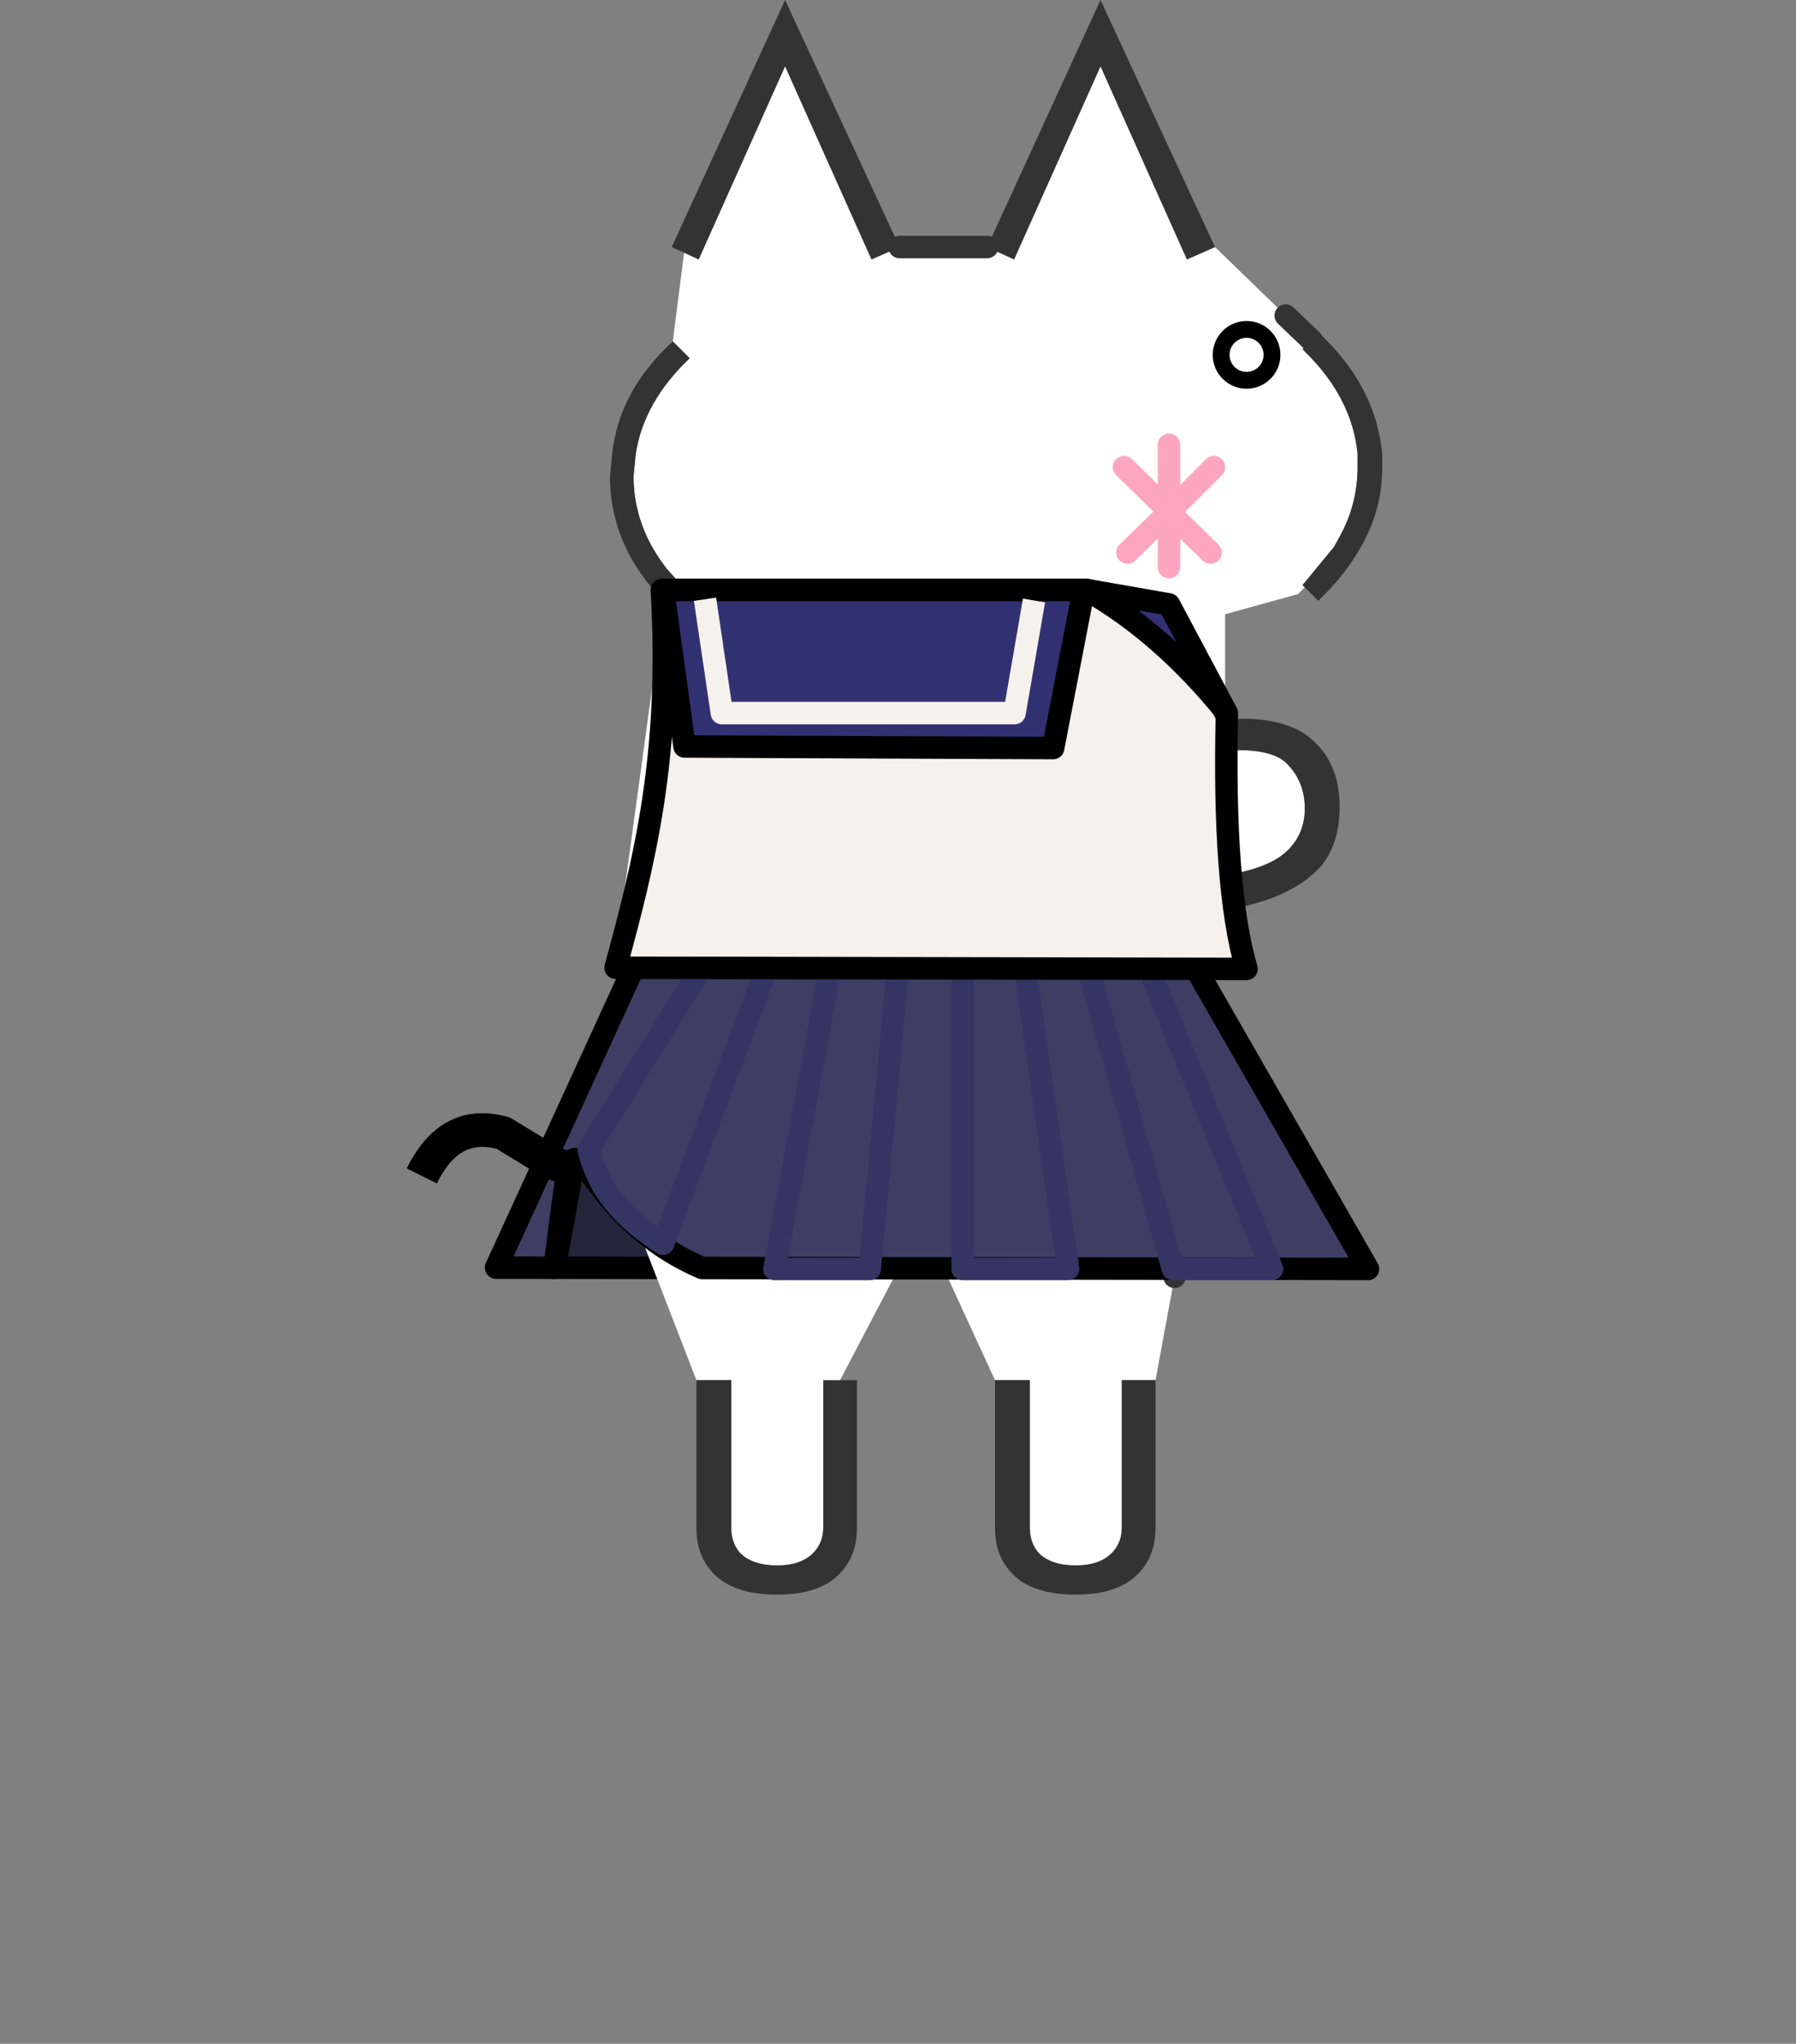 <svg width="160" height="182" xmlns="http://www.w3.org/2000/svg" xml:space="preserve" style="fill-rule:evenodd;clip-rule:evenodd;stroke-linejoin:round;stroke-miterlimit:1.5"><rect width="100%" height="100%" fill="#808080" stroke="none"/><path d="m49.407 112.89 13.136.02-11.355-9.796-1.781 9.776Z" style="fill:#24243b;stroke:#000;stroke-width:2px"/><path d="M80.141 22h7.8l2.4 1.1 7.7-17.2 7.7 17.2 2.5-1.1 6.3 6.1 2.3 2.2-.8.8.2.2c2.8 2.733 4.367 5.767 4.7 9.1v1.2c0 2.2-.533 4.267-1.6 6.2l-.5.9-2.8 3.4.2.2-.6.6-6.5 1.8v9.4l-6.5 1.4-6.2 1.8 1.3 3.2 6.6-2.5c2.267-.8 4.267-1.2 6-1.2 2.067 0 3.5.4 4.3 1.2 1.067 1.067 1.6 2.4 1.6 4 0 1.467-.5 2.7-1.5 3.7-1.4 1.4-4.1 2.233-8.1 2.5l-2.6.1.7 3 3-.1-.1 5.5-3 2.5v24.5l-1.7 9.2h-3V136c0 .933-.3 1.7-.9 2.3-.733.733-1.8 1.1-3.2 1.1-1.467 0-2.567-.367-3.3-1.1-.533-.6-.8-1.367-.8-2.3v-13.1h-3.1l-4.565-9.908-4.076.067-5.181 9.881L73.341 136c0 .933-.3 1.7-.9 2.3-.733.733-1.8 1.1-3.2 1.1-1.467 0-2.567-.367-3.3-1.1-.533-.6-.8-1.367-.8-2.3v-13.1h-3.1l-6.9-17.8.9-.8c1-.8 1.9-1.833 2.7-3.1l-2.5-2-1.4 1.9.8-21.9 3.5-25.6.8.7 1.5-1.4-2-2.2c-2-2.533-3-5.3-3-8.3l.2-2c.467-3.067 2.067-5.9 4.8-8.5l-1.5-1.5 1-7.9 1.3.6 7.7-17.2 7.7 17.2 2.5-1.1" style="fill:#fff"/><path d="m87.941 22 10.1-22 10.2 22-2.5 1.1-7.7-17.2-7.7 17.2-2.4-1.1m28.9 8.3.6-.7c3.4 3.133 5.3 6.733 5.7 10.8v1.2c0 2.533-.633 4.9-1.9 7.1-.933 1.667-2.2 3.267-3.8 4.8l-1.4-1.4 2.8-3.4.5-.9c1.067-1.933 1.6-4 1.6-6.2v-1.2c-.333-3.333-1.9-6.367-4.7-9.1l-.2-.2.8-.8m-7.7 33.8 1.5-.1c2.933 0 5.1.7 6.5 2.1 1.467 1.4 2.2 3.3 2.2 5.7 0 2.467-.667 4.367-2 5.7l-.8.7c-2.067 1.6-5 2.6-8.8 3l-3 .1-.7-3 2.6-.1c4-.267 6.7-1.1 8.1-2.5 1-1 1.5-2.233 1.5-3.7 0-1.6-.533-2.933-1.6-4-.8-.8-2.233-1.2-4.3-1.2-1.733 0-3.733.4-6 1.2l-6.6 2.5-1.3-3.2 6.2-1.8 6.5-1.4m-6.2 58.8v13.2c0 1.667-.533 3.033-1.6 4.1-1.2 1.2-3.033 1.8-5.5 1.8-2.533 0-4.4-.6-5.6-1.8-1.067-1.067-1.6-2.433-1.6-4.1v-13.2h3.1V136c0 .933.267 1.7.8 2.3.733.733 1.833 1.1 3.3 1.1 1.4 0 2.467-.367 3.2-1.1.6-.6.9-1.367.9-2.3v-13.1h3m-29.6 0h3v13.2c0 1.667-.533 3.033-1.6 4.1-1.2 1.2-3.033 1.8-5.5 1.8-2.533 0-4.4-.6-5.6-1.8-1.067-1.067-1.6-2.433-1.6-4.1v-13.2h3.1V136c0 .933.267 1.7.8 2.3.733.733 1.833 1.1 3.3 1.1 1.4 0 2.467-.367 3.2-1.1.6-.6.9-1.367.9-2.3v-13.1m-14.2-69.3-1.2-1.4c-2.4-2.933-3.6-6.2-3.6-9.8l.2-2c.4-3.733 2.2-7.067 5.4-10l1.5 1.5c-2.733 2.6-4.333 5.433-4.8 8.5l-.2 2c0 3 1 5.767 3 8.3l2 2.2-1.5 1.4-.8-.7m1.8-31.1-1.1-.5 10.1-22 10.2 22-2.5 1.1-7.7-17.2-7.7 17.2-1.3-.6" style="fill:#333"/><path d="M80.141 22h7.8m26.6 6.1 2.3 2.2m-12.2 58.9v24.5" style="fill:none;fill-rule:nonzero;stroke:#333;stroke-width:2px;stroke-linecap:round;stroke-miterlimit:4"/><path d="m108.146 41.6-4.005 4 3.704 3.6m-3.704-3.6v-.1 5m0-4.9-3.704 3.6m-.301-7.6 4.005 3.9v-5.9" style="fill:none;fill-rule:nonzero;stroke:#fea5c0;stroke-width:2px;stroke-linecap:round;stroke-miterlimit:4"/><path d="m121.87 112.999-59.327-.089c-12.871-5.542-10.782-18.725-13.136-.02l-5.215-.008 12.249-26.707h50.044l15.385 26.824Z" style="fill:#3e3e65;stroke:#000;stroke-width:2px;stroke-linecap:round"/><path d="M37.576 104.715c1.548-3.136 3.8-4.764 7.256-3.812l4.191 2.555c.794.356 1.562.6 2.297.699" style="fill:none;stroke:#000;stroke-width:3px"/><path d="M62.486 86.175 52.443 102.36c.857 3.585 3.055 6.117 6.627 8.391l9.25-24.576h5.666l-5 26.824h8.5L80 86.175h5.761v26.824h9.392L91.32 86.175h5.602l7.564 26.824h8.834l-11-26.824" style="fill:none;stroke:#353564;stroke-width:2px;stroke-linecap:round"/><path d="M58.959 52.541c.875 14.77-1.577 24.273-4.118 33.634l56.209.106c-1.467-5.018-1.974-12.754-1.753-22.551l-5.234-9.43-7.234-1.759h-37.87Z" style="fill:#f6f1ed;stroke:#000;stroke-width:2px;stroke-linecap:round"/><path d="m59.07 52.541 1.912 13.933 32.84.141 2.719-14.074H59.07Z" style="fill:#313172;stroke:#000;stroke-width:2px;stroke-linecap:round"/><path d="m62.808 53.363 1.5 10.137h26.075l1.733-10.029" style="fill:none;stroke:#f6f1ed;stroke-width:2px"/><path d="m104.141 53.822-7.312-1.281c4.482 2.565 8.641 6.209 12.468 10.959l-5.156-9.678Z" style="fill:#313172;stroke:#000;stroke-width:2px;stroke-linecap:round"/><circle id="gikopoipoi_eyes_open" cx="111.054" cy="31.6" r="2.266" style="fill:none;stroke:#000;stroke-width:1.5px"/><path d="M107.798 31.7h6.3" stroke-width="3" id="gikopoipoi_eyes_closed" style="display:none" fill="none" stroke="#000" stroke-linecap="round" stroke-linejoin="round"/></svg>